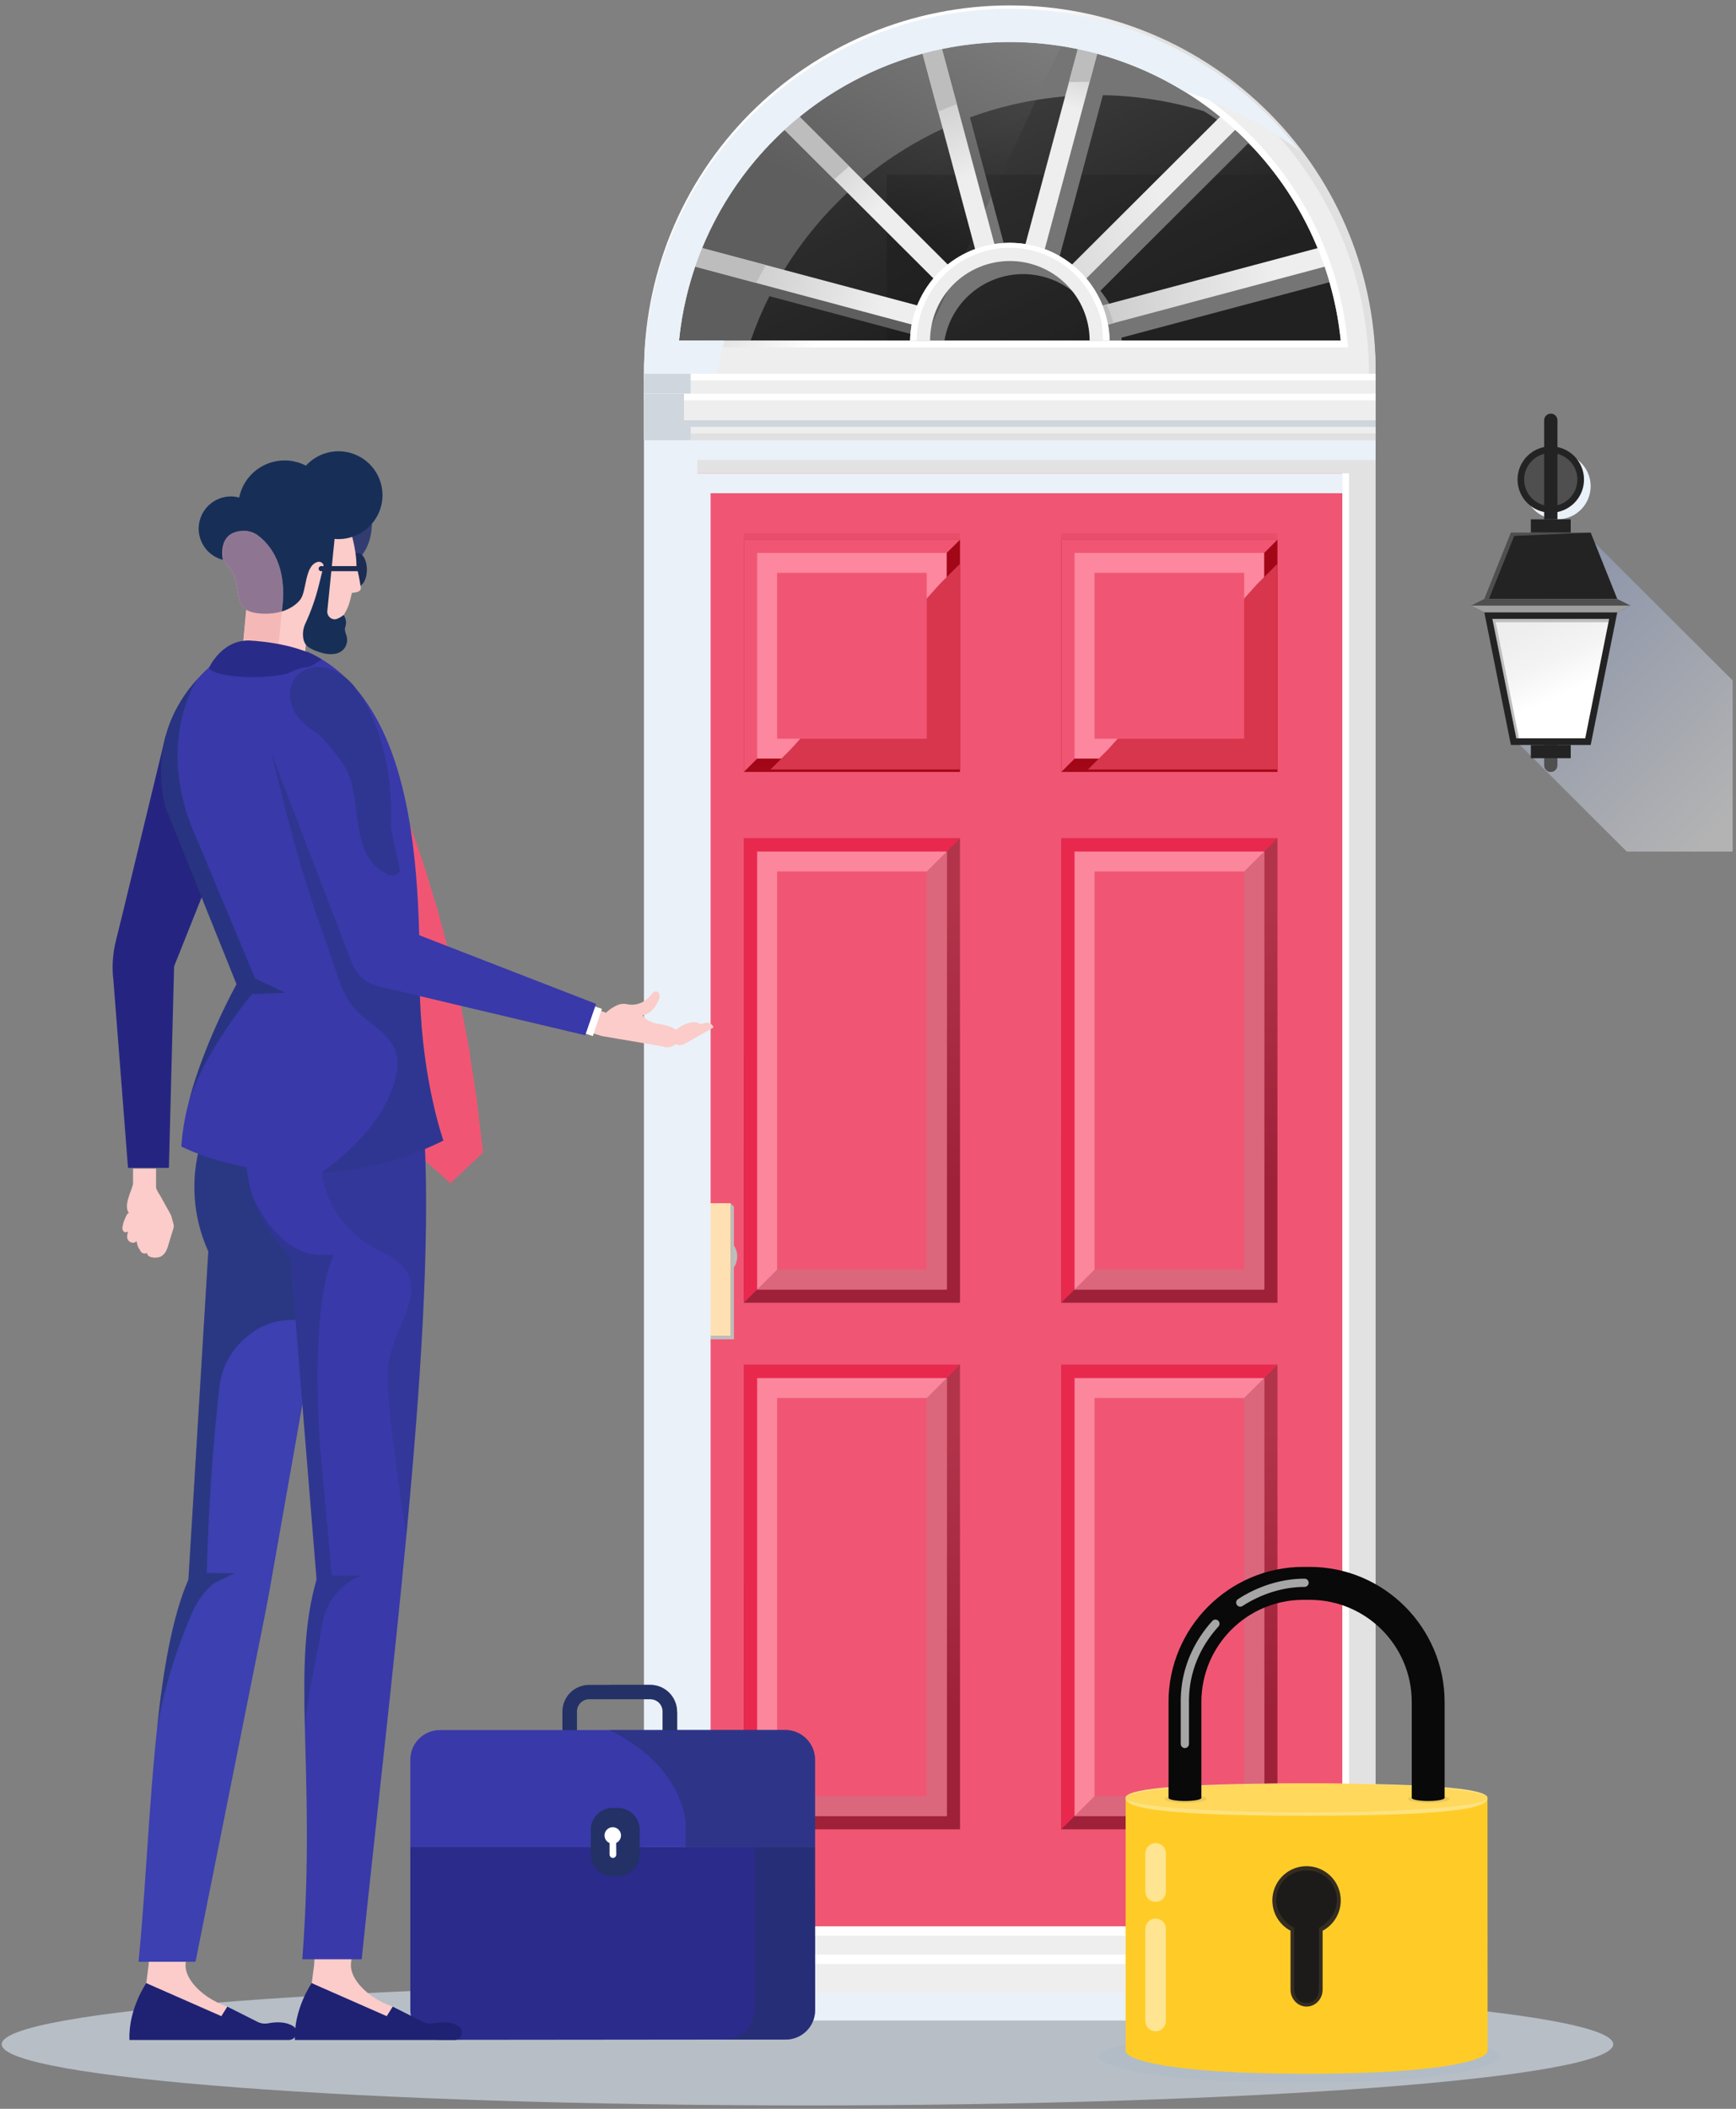<svg width="266" height="323" viewBox="0 0 266 323" fill="none" xmlns="http://www.w3.org/2000/svg">
<rect x="0" y="0" width="266" height="323" fill="#808080" stroke="none"/>
<g style="mix-blend-mode:multiply" opacity="0.6">
<path d="M123.723 322.48C191.911 322.48 247.189 318.287 247.189 313.115C247.189 307.943 191.911 303.75 123.723 303.75C55.535 303.75 0.258 307.943 0.258 313.115C0.258 318.287 55.535 322.48 123.723 322.48Z" fill="#DCE7F5"/>
</g>
<path d="M154.738 1.352C139.874 1.352 125.618 7.241 115.107 17.725C104.596 28.208 98.691 42.427 98.691 57.253V67.413H210.78V57.253C210.78 42.428 204.876 28.21 194.366 17.726C183.857 7.243 169.602 1.353 154.738 1.352Z" fill="#EEEEEE"/>
<path d="M104.041 52.17C105.308 39.638 111.197 28.022 120.564 19.574C129.931 11.127 142.109 6.449 154.738 6.449C167.366 6.449 179.545 11.127 188.912 19.574C198.279 28.022 204.167 39.638 205.434 52.17H104.041Z" fill="url(#paint0_linear_437_7049)"/>
<path d="M98.692 296.086H210.781L210.781 57.245H98.692L98.692 296.086Z" fill="#E2E2E2"/>
<path opacity="0.4" d="M135.887 26.762V52.17H205.445C204.518 42.949 201.069 34.16 195.473 26.762H135.887Z" fill="#212121"/>
<path d="M103.785 296.09H205.684L205.684 72.498H103.785L103.785 296.09Z" fill="#F05673"/>
<g style="mix-blend-mode:multiply">
<path d="M103.785 296.09H104.805L104.805 72.498H103.785L103.785 296.09Z" fill="#B71C1C"/>
</g>
<path d="M147.097 128.395H113.98V199.54H147.097V128.395Z" fill="#A91D37"/>
<path opacity="0.1" d="M147.097 128.395H113.98V199.54H147.097V128.395Z" fill="url(#paint1_linear_437_7049)"/>
<g style="mix-blend-mode:multiply">
<path d="M113.98 199.535L116.015 197.506L145.058 130.428L147.097 128.395H113.98V199.535Z" fill="#E8294D"/>
</g>
<path d="M145.059 130.43H116.016V197.508H145.059V130.43Z" fill="#FC879D"/>
<path opacity="0.1" d="M145.059 130.43H116.016V197.508H145.059V130.43Z" fill="#FF859C"/>
<g style="mix-blend-mode:multiply">
<path d="M116.016 197.508L119.074 194.457L142 133.476L145.059 130.43V197.508H116.016Z" fill="#DB677D"/>
</g>
<path d="M142 133.477H119.074V194.458H142V133.477Z" fill="#F05673"/>
<path d="M195.736 128.395H162.619V199.54H195.736V128.395Z" fill="#A91D37"/>
<path opacity="0.1" d="M195.736 128.395H162.619V199.54H195.736V128.395Z" fill="url(#paint2_linear_437_7049)"/>
<g style="mix-blend-mode:multiply">
<path d="M162.619 199.535L164.653 197.506L193.696 130.428L195.736 128.395H162.619V199.535Z" fill="#E8294D"/>
</g>
<path d="M193.697 130.43H164.654V197.508H193.697V130.43Z" fill="#FC879D"/>
<path opacity="0.1" d="M193.697 130.43H164.654V197.508H193.697V130.43Z" fill="#FF859C"/>
<g style="mix-blend-mode:multiply">
<path d="M164.654 197.508L167.713 194.457L190.639 133.476L193.697 130.43V197.508H164.654Z" fill="#DB677D"/>
</g>
<path d="M190.639 133.477H167.713V194.458H190.639V133.477Z" fill="#F05673"/>
<path d="M147.097 209.043H113.98V280.189H147.097V209.043Z" fill="#A91D37"/>
<path opacity="0.1" d="M147.097 209.043H113.98V280.189H147.097V209.043Z" fill="url(#paint3_linear_437_7049)"/>
<g style="mix-blend-mode:multiply">
<path d="M113.98 280.184L116.015 278.155L145.058 211.077L147.097 209.043H113.98V280.184Z" fill="#E8294D"/>
</g>
<path d="M145.059 211.078H116.016V278.156H145.059V211.078Z" fill="#FC879D"/>
<path opacity="0.1" d="M145.059 211.078H116.016V278.156H145.059V211.078Z" fill="#FF859C"/>
<g style="mix-blend-mode:multiply">
<path d="M116.016 278.156L119.074 275.105L142 214.124L145.059 211.078V278.156H116.016Z" fill="#DB677D"/>
</g>
<path d="M142 214.125H119.074V275.106H142V214.125Z" fill="#F05673"/>
<path d="M195.736 209.043H162.619V280.189H195.736V209.043Z" fill="#A91D37"/>
<path opacity="0.1" d="M195.736 209.043H162.619V280.189H195.736V209.043Z" fill="url(#paint4_linear_437_7049)"/>
<g style="mix-blend-mode:multiply">
<path d="M162.619 280.184L164.653 278.155L193.696 211.077L195.736 209.043H162.619V280.184Z" fill="#E8294D"/>
</g>
<path d="M193.697 211.078H164.654V278.156H193.697V211.078Z" fill="#FC879D"/>
<path opacity="0.1" d="M193.697 211.078H164.654V278.156H193.697V211.078Z" fill="#FF859C"/>
<g style="mix-blend-mode:multiply">
<path d="M164.654 278.156L167.713 275.105L190.639 214.124L193.697 211.078V278.156H164.654Z" fill="#DB677D"/>
</g>
<path d="M190.639 214.125H167.713V275.106H190.639V214.125Z" fill="#F05673"/>
<path d="M147.097 82.66H113.98V118.233H147.097V82.66Z" fill="#A20817"/>
<path opacity="0.1" d="M147.095 81.746H113.979V117.319H147.095V81.746Z" fill="#A20817"/>
<g style="mix-blend-mode:multiply">
<path d="M113.98 118.233L116.015 116.199L145.058 84.694L147.097 82.66H113.98V118.233Z" fill="#F05673"/>
</g>
<path d="M145.059 84.691H116.016V116.197H145.059V84.691Z" fill="#FC879E"/>
<path opacity="0.1" d="M145.059 84.691H116.016V116.197H145.059V84.691Z" fill="#FC879E"/>
<g style="mix-blend-mode:multiply">
<path d="M118.053 117.865L121.111 114.819L144.037 89.41L147.096 86.359V117.865H118.053Z" fill="#D8364D"/>
</g>
<path d="M142 87.742H119.074V113.151H142V87.742Z" fill="#F05673"/>
<path d="M195.738 82.66H162.621V118.233H195.738V82.66Z" fill="#A20817"/>
<path opacity="0.1" d="M195.736 81.746H162.619V117.319H195.736V81.746Z" fill="#A20817"/>
<g style="mix-blend-mode:multiply">
<path d="M162.621 118.233L164.655 116.199L193.698 84.694L195.738 82.66H162.621V118.233Z" fill="#F05673"/>
</g>
<path d="M193.699 84.691H164.656V116.197H193.699V84.691Z" fill="#FC879E"/>
<path opacity="0.1" d="M193.699 84.691H164.656V116.197H193.699V84.691Z" fill="#FC879E"/>
<g style="mix-blend-mode:multiply">
<path d="M166.693 117.865L169.752 114.819L192.678 89.41L195.736 86.359V117.865H166.693Z" fill="#D8364D"/>
</g>
<path d="M190.641 87.742H167.715V113.151H190.641V87.742Z" fill="#F05673"/>
<g style="mix-blend-mode:multiply">
<path d="M112.961 192.435C112.96 191.838 112.783 191.255 112.451 190.758V184.813L111.942 184.305L106.334 184.813L105.824 204.633L106.334 205.142H112.456V194.117C112.787 193.618 112.962 193.033 112.961 192.435V192.435Z" fill="#BDBDBD"/>
</g>
<path d="M111.941 184.293H105.828V204.622H111.941V184.293Z" fill="#9E9E9E"/>
<path d="M111.942 204.622H105.824L106.844 203.605L110.922 185.31L111.942 184.293V204.622Z" fill="#616161"/>
<path d="M110.922 203.603V185.309H106.844V203.603H110.922Z" fill="url(#paint5_linear_437_7049)"/>
<g style="mix-blend-mode:multiply">
<path d="M111.942 190.166C111.503 189.769 110.958 189.508 110.374 189.414C109.789 189.32 109.189 189.397 108.648 189.636C108.106 189.876 107.646 190.267 107.323 190.762C107 191.257 106.828 191.835 106.828 192.426C106.828 193.016 107 193.595 107.323 194.09C107.646 194.585 108.106 194.976 108.648 195.215C109.189 195.454 109.789 195.532 110.374 195.438C110.958 195.344 111.503 195.082 111.942 194.685V190.166Z" fill="#BDBDBD"/>
</g>
<path d="M108.883 194.457C110.572 194.457 111.942 193.091 111.942 191.406C111.942 189.721 110.572 188.355 108.883 188.355C107.194 188.355 105.824 189.721 105.824 191.406C105.824 193.091 107.194 194.457 108.883 194.457Z" fill="url(#paint6_radial_437_7049)"/>
<g style="mix-blend-mode:multiply">
<path d="M110.764 189.02C111.251 189.602 111.502 190.344 111.468 191.101C111.433 191.858 111.116 192.575 110.579 193.111C110.042 193.647 109.323 193.963 108.564 193.998C107.805 194.032 107.06 193.782 106.477 193.296C106.745 193.628 107.081 193.9 107.462 194.094C107.843 194.288 108.26 194.4 108.687 194.423C109.114 194.445 109.541 194.378 109.941 194.225C110.34 194.073 110.703 193.838 111.005 193.536C111.307 193.235 111.543 192.873 111.696 192.475C111.849 192.076 111.916 191.65 111.894 191.224C111.871 190.798 111.759 190.382 111.564 190.002C111.37 189.622 111.097 189.287 110.764 189.02V189.02Z" fill="#EEEEEE"/>
</g>
<path d="M109.393 197.508C109.393 197.374 109.339 197.244 109.243 197.149C109.148 197.054 109.018 197 108.883 197C108.748 197 108.618 197.054 108.522 197.149C108.427 197.244 108.373 197.374 108.373 197.508C108.372 197.583 108.389 197.657 108.422 197.724C108.455 197.791 108.504 197.849 108.564 197.893L108.373 200.046H109.393L109.202 197.893C109.262 197.849 109.31 197.791 109.343 197.724C109.376 197.657 109.393 197.583 109.393 197.508Z" fill="#212121"/>
<g style="mix-blend-mode:multiply">
<path d="M111.941 184.293H105.828V204.622H111.941V184.293Z" fill="#FFE0B2"/>
</g>
<path d="M205.684 296.09H206.703L206.703 72.498H205.684L205.684 296.09Z" fill="white"/>
<g style="mix-blend-mode:multiply">
<path d="M203.707 43.228C203.427 42.246 203.109 41.276 202.754 40.32L171.057 48.812C170.478 47.263 169.651 45.819 168.608 44.535L191.219 21.982C191.577 22.291 191.939 22.595 192.287 22.933C191.967 22.586 191.629 22.253 191.3 21.916C191.266 21.878 191.23 21.843 191.191 21.811C190.629 21.231 190.052 20.671 189.461 20.119C189.342 20.01 189.233 19.891 189.114 19.782C188.356 19.088 187.57 18.428 186.77 17.781H186.808C186.517 17.544 186.217 17.306 185.921 17.088L185.445 16.712C184.969 16.365 184.526 16.033 184.054 15.705L183.63 15.401C183.087 15.025 182.539 14.664 181.981 14.313L181.758 14.17C180.487 13.365 179.172 12.619 177.813 11.932L177.336 11.699C176.827 11.447 176.321 11.224 175.807 10.963L175.097 10.654C174.649 10.459 174.197 10.264 173.744 10.083L172.925 9.765C172.496 9.603 172.067 9.442 171.633 9.29C171.343 9.185 171.047 9.085 170.752 8.99C170.328 8.853 169.909 8.715 169.48 8.587C169.175 8.491 168.865 8.406 168.556 8.316C168.132 8.197 167.708 8.083 167.284 7.978L166.331 7.741C165.902 7.641 165.468 7.551 165.035 7.46C164.716 7.394 164.397 7.327 164.082 7.27C163.644 7.189 163.196 7.113 162.748 7.047C162.434 6.995 162.114 6.942 161.795 6.9C161.319 6.833 160.842 6.781 160.366 6.729C160.061 6.695 159.761 6.657 159.456 6.629C158.937 6.581 158.408 6.548 157.884 6.515C157.626 6.515 157.369 6.477 157.112 6.467C156.321 6.429 155.535 6.41 154.73 6.41C142.104 6.425 129.932 11.109 120.568 19.557C111.204 28.004 105.312 39.614 104.033 52.142H115.029C115.831 49.823 116.785 47.559 117.888 45.366L141.685 51.724C141.685 51.862 141.652 52.005 141.633 52.142H144.715C145.194 49.303 146.667 46.724 148.871 44.864C151.076 43.004 153.87 41.983 156.757 41.983C159.644 41.983 162.438 43.004 164.643 44.864C166.847 46.724 168.32 49.303 168.799 52.142H171.881C171.881 52.005 171.848 51.862 171.824 51.724L203.707 43.228ZM142.495 48.797L119.393 42.62C122.209 37.748 125.742 33.325 129.875 29.5L144.958 44.544C143.91 45.823 143.078 47.265 142.495 48.812V48.797ZM147.102 42.387L132.161 27.48C136.276 24.062 140.859 21.249 145.773 19.126L151.366 39.944C149.822 40.529 148.382 41.358 147.102 42.401V42.387ZM156.764 38.951C155.942 38.957 155.121 39.029 154.311 39.165L148.622 17.986C154.141 15.963 159.945 14.822 165.821 14.602L159.223 39.165C158.41 39.029 157.588 38.957 156.764 38.951ZM162.176 39.949L168.989 14.579C174.239 14.669 179.449 15.495 184.468 17.031C185.978 17.959 187.437 18.964 188.842 20.043L166.45 42.377C165.168 41.348 163.728 40.531 162.186 39.959L162.176 39.949Z" fill="#757575"/>
</g>
<path opacity="0.2" d="M154.738 6.438C142.112 6.453 129.94 11.137 120.576 19.584C111.211 28.031 105.32 39.642 104.041 52.17H141.655L162.618 7.027C160.01 6.627 157.376 6.43 154.738 6.438Z" fill="url(#paint7_linear_437_7049)"/>
<path d="M149.617 38.913C150.57 38.544 151.561 38.282 152.571 38.129L144.081 6.52C143.074 6.729 142.082 6.963 141.104 7.223L149.617 38.913Z" fill="url(#paint8_linear_437_7049)"/>
<path d="M106.562 37.719C106.18 38.669 105.828 39.62 105.504 40.57L140.655 49.964C140.813 48.958 141.076 47.97 141.441 47.018L106.562 37.719Z" fill="url(#paint9_linear_437_7049)"/>
<path d="M143.634 43.252C144.273 42.458 144.997 41.734 145.792 41.094L121.756 17.121C120.965 17.763 120.198 18.437 119.445 19.126L143.634 43.252Z" fill="url(#paint10_linear_437_7049)"/>
<path d="M168.393 7.223C167.412 6.963 166.421 6.729 165.42 6.52L156.926 38.129C157.936 38.281 158.927 38.544 159.88 38.913L168.393 7.223Z" fill="url(#paint11_linear_437_7049)"/>
<path d="M163.682 41.094C164.477 41.736 165.202 42.459 165.845 43.252L190.028 19.126C189.282 18.439 188.511 17.77 187.717 17.121L163.682 41.094Z" fill="url(#paint12_linear_437_7049)"/>
<path d="M168.031 47.03C168.4 47.98 168.664 48.968 168.817 49.976L203.973 40.582C203.644 39.631 203.292 38.652 202.91 37.73L168.031 47.03Z" fill="url(#paint13_linear_437_7049)"/>
<path d="M154.738 39.978C157.979 39.981 161.086 41.267 163.378 43.553C165.67 45.839 166.959 48.938 166.963 52.171H170.022C169.951 48.174 168.309 44.365 165.45 41.563C162.591 38.761 158.743 37.191 154.735 37.191C150.727 37.191 146.88 38.761 144.021 41.563C141.162 44.365 139.52 48.174 139.449 52.171H142.508C142.513 48.938 143.803 45.839 146.096 43.553C148.388 41.267 151.496 39.981 154.738 39.978Z" fill="#EEEEEE"/>
<g style="mix-blend-mode:multiply">
<path d="M169.556 46.629L168.031 47.038C168.4 47.988 168.664 48.976 168.817 49.984L170.59 49.508C170.344 48.516 169.997 47.551 169.556 46.629V46.629Z" fill="#BDBDBD"/>
</g>
<path d="M154.738 37.944C158.519 37.951 162.142 39.453 164.816 42.119C167.489 44.786 168.994 48.4 169.002 52.171H170.022C169.951 48.174 168.309 44.365 165.45 41.563C162.591 38.761 158.743 37.191 154.735 37.191C150.727 37.191 146.88 38.761 144.021 41.563C141.162 44.365 139.52 48.174 139.449 52.171H140.469C140.476 48.399 141.982 44.784 144.657 42.118C147.331 39.451 150.956 37.95 154.738 37.944Z" fill="white"/>
<g style="mix-blend-mode:multiply">
<path d="M146.592 15.962L144.058 6.52C143.051 6.729 142.058 6.963 141.08 7.223L143.734 17.107C144.677 16.703 145.625 16.313 146.592 15.962Z" fill="#BDBDBD"/>
</g>
<g style="mix-blend-mode:multiply">
<path d="M165.943 12.536C166.286 12.536 166.62 12.536 166.958 12.536L168.387 7.199C167.406 6.94 166.415 6.705 165.415 6.496L163.785 12.564C164.505 12.564 165.219 12.536 165.943 12.536Z" fill="#BDBDBD"/>
</g>
<g style="mix-blend-mode:multiply">
<path d="M130.113 25.456L121.756 17.121C120.965 17.763 120.198 18.437 119.445 19.126L127.821 27.48C128.569 26.786 129.331 26.121 130.113 25.456Z" fill="#BDBDBD"/>
</g>
<g style="mix-blend-mode:multiply">
<path d="M117.348 40.598L106.562 37.719C106.18 38.669 105.828 39.62 105.504 40.57L115.857 43.34C116.328 42.423 116.829 41.506 117.348 40.598Z" fill="#BDBDBD"/>
</g>
<path d="M206.446 52.069C205.159 39.282 199.156 27.427 189.602 18.806C180.047 10.184 167.621 5.41 154.737 5.41C141.852 5.41 129.427 10.184 119.872 18.806C110.317 27.427 104.314 39.282 103.028 52.069L102.928 53.205H206.57L206.446 52.069ZM104.043 52.169C105.31 39.637 111.198 28.02 120.565 19.573C129.932 11.125 142.111 6.448 154.739 6.448C167.368 6.448 179.546 11.125 188.913 19.573C198.28 28.02 204.168 39.637 205.436 52.169H104.043Z" fill="url(#paint14_linear_437_7049)"/>
<path d="M154.739 2.36C169.327 2.377 183.314 8.165 193.629 18.454C203.944 28.744 209.746 42.694 209.761 57.245H210.781C210.849 49.861 209.45 42.536 206.664 35.695C203.878 28.853 199.761 22.63 194.55 17.384C189.339 12.138 183.137 7.974 176.304 5.133C169.47 2.291 162.14 0.828 154.736 0.828C147.333 0.828 140.002 2.291 133.169 5.133C126.335 7.974 120.134 12.138 114.923 17.384C109.712 22.63 105.595 28.853 102.809 35.695C100.023 42.536 98.624 49.861 98.692 57.245H99.711C99.728 42.694 105.531 28.743 115.847 18.454C126.163 8.165 140.15 2.377 154.739 2.36V2.36Z" fill="url(#paint15_linear_437_7049)"/>
<g style="mix-blend-mode:multiply">
<path d="M210.78 70.465V67.414H98.691V296.09H103.789H106.843H108.882V75.545H205.687V72.499H106.843V70.465H210.78Z" fill="#EAF1F9"/>
</g>
<g style="mix-blend-mode:multiply">
<path d="M104.042 52.17C104.902 43.602 107.932 35.393 112.847 28.314C117.761 21.235 124.4 15.518 132.138 11.701C139.877 7.884 148.461 6.091 157.085 6.492C165.708 6.893 174.088 9.474 181.437 13.993C187.834 15.962 193.824 19.062 199.122 23.145C191.984 13.897 182.122 7.111 170.92 3.737C159.719 0.364 147.739 0.573 136.663 4.335C125.586 8.096 115.968 15.223 109.158 24.713C102.348 34.204 98.688 45.583 98.691 57.254V67.414H108.882C108.883 62.259 109.6 57.129 111.012 52.17H104.042Z" fill="#EAF1F9"/>
</g>
<path d="M210.78 57.25H98.691V67.414H210.78V57.25Z" fill="#EEEEEE"/>
<path d="M210.78 66.398H98.691V67.415H210.78V66.398Z" fill="#E0E0E0"/>
<path d="M210.78 57.25H98.691V58.267H210.78V57.25Z" fill="white"/>
<g style="mix-blend-mode:multiply">
<path d="M210.78 64.364H105.824V57.25H98.691V64.364V65.38V67.414H105.824V65.38H210.78V64.364Z" fill="#CFD6DD"/>
</g>
<path d="M210.78 60.301H98.691V64.368H210.78V60.301Z" fill="#EEEEEE"/>
<path d="M210.78 60.301H98.691V61.318H210.78V60.301Z" fill="white"/>
<g style="mix-blend-mode:multiply">
<path d="M104.804 60.301H98.691V64.368H104.804V60.301Z" fill="#CFD6DD"/>
</g>
<path style="mix-blend-mode:multiply" opacity="0.4" d="M231.398 92.698L232.132 113.345L249.26 130.429H265.482V104.217L243.314 82.106L232.227 82.102L231.398 92.698Z" fill="url(#paint16_linear_437_7049)"/>
<g style="mix-blend-mode:multiply">
<path d="M238.638 79.546C241.451 79.546 243.731 77.272 243.731 74.466C243.731 71.661 241.451 69.387 238.638 69.387C235.825 69.387 233.545 71.661 233.545 74.466C233.545 77.272 235.825 79.546 238.638 79.546Z" fill="#EAF1F9"/>
</g>
<path d="M237.618 78.531C240.431 78.531 242.711 76.256 242.711 73.451C242.711 70.645 240.431 68.371 237.618 68.371C234.806 68.371 232.525 70.645 232.525 73.451C232.525 76.256 234.806 78.531 237.618 78.531Z" fill="#232323"/>
<path d="M237.617 77.518C239.87 77.518 241.695 75.697 241.695 73.45C241.695 71.204 239.87 69.383 237.617 69.383C235.365 69.383 233.539 71.204 233.539 73.45C233.539 75.697 235.365 77.518 237.617 77.518Z" fill="#4F4F4F"/>
<path d="M236.604 64.303V79.552H238.638V64.303C238.62 64.046 238.505 63.805 238.317 63.629C238.128 63.453 237.879 63.355 237.621 63.355C237.362 63.355 237.114 63.453 236.925 63.629C236.736 63.805 236.621 64.046 236.604 64.303Z" fill="#232323"/>
<path d="M238.636 117.154V101.91H236.602V117.154C236.592 117.293 236.612 117.433 236.658 117.564C236.705 117.696 236.779 117.816 236.874 117.918C236.969 118.02 237.085 118.101 237.213 118.157C237.341 118.212 237.479 118.241 237.619 118.241C237.759 118.241 237.897 118.212 238.025 118.157C238.154 118.101 238.269 118.02 238.364 117.918C238.46 117.816 238.533 117.696 238.58 117.564C238.627 117.433 238.646 117.293 238.636 117.154Z" fill="#4F4F4F"/>
<path d="M240.677 79.547H234.564V81.581H240.677V79.547Z" fill="#232323"/>
<path d="M240.677 114.102H234.564V116.135H240.677V114.102Z" fill="#232323"/>
<path d="M247.808 91.742H227.432L231.505 81.578H243.735L247.808 91.742Z" fill="#232323"/>
<path opacity="0.2" d="M232.015 82.087L243.735 81.578H231.505L227.432 91.742H228.142L232.015 82.087Z" fill="white"/>
<path d="M231.924 113.592L228.051 94.285H247.189L243.316 113.592H231.924Z" fill="url(#paint17_linear_437_7049)"/>
<g style="mix-blend-mode:multiply">
<path d="M229.186 95.302H246.466L246.566 94.789H228.676L232.344 113.084H232.749L229.186 95.302Z" fill="#BDBDBD"/>
</g>
<path d="M227.432 93.777L231.505 114.101H243.735L247.808 93.777H227.432ZM242.897 113.089H232.344L228.675 94.794H246.565L242.897 113.089Z" fill="#232323"/>
<path d="M247.809 93.776H237.622H227.432L225.393 92.759L227.432 91.742H237.622H247.809L249.848 92.759L247.809 93.776Z" fill="#4F4F4F"/>
<g style="mix-blend-mode:multiply">
<path d="M247.809 93.779H227.432L225.393 92.762H249.848L247.809 93.779Z" fill="#9E9E9E"/>
</g>
<path d="M213.849 295.047H101.76V309.478H213.849V295.047Z" fill="#EEEEEE"/>
<path d="M213.849 295.047H101.76V296.491H213.849V295.047Z" fill="white"/>
<g style="mix-blend-mode:multiply">
<path d="M213.844 305.149H108.892V295.047H101.76V305.149V306.594V309.478H108.892V309.426H213.844V305.149Z" fill="#EAF1F9"/>
</g>
<path d="M213.849 299.375H101.76V305.149H213.849V299.375Z" fill="#EEEEEE"/>
<path d="M213.849 299.375H101.76V300.82H213.849V299.375Z" fill="white"/>
<path d="M31.896 281.117L28.427 300.819C28.313 302.8 30.128 304.706 31.762 305.822C32.713 306.456 33.739 306.97 34.816 307.352L36.007 310.204H32.772L22.41 303.746L22.772 300.952L23.887 282.932L31.896 281.117Z" fill="#FBCCC9"/>
<path d="M22.41 303.75C22.41 303.75 19.652 307.718 19.833 312.46H44.264C44.522 312.461 44.774 312.376 44.978 312.218C45.183 312.061 45.329 311.84 45.393 311.59C45.458 311.34 45.437 311.076 45.334 310.84C45.232 310.603 45.053 310.408 44.826 310.284C44.007 309.809 42.806 309.581 41.058 309.908C40.521 310.011 39.965 309.934 39.476 309.69L34.831 307.352L33.916 308.811L22.41 303.75Z" fill="#1F2272"/>
<path d="M52.269 181.48L49.372 197.889L48.5 202.821L41.325 243.459C41.061 244.929 40.783 246.396 40.491 247.86L29.957 300.482H21.225C22.335 289.325 22.821 276.248 24.083 264.586C25.036 255.662 26.427 247.598 28.881 241.939L31.93 191.678C29.395 186.097 29.105 179.76 31.12 173.972C32.107 170.948 33.602 168.114 35.541 165.59L50.734 169.867L52.269 181.48Z" fill="#3D40B0"/>
<g style="mix-blend-mode:multiply" opacity="0.5">
<path d="M49.372 197.889L48.5 202.822C45.961 201.966 40.978 201.196 36.623 205.887C34.949 207.689 33.899 209.979 33.626 212.42C32.564 221.763 31.94 231.233 31.683 240.932L36.008 240.975L33.264 242.248C31.864 242.904 30.248 245.209 29.624 246.62C27.081 252.374 25.215 258.404 24.064 264.587C25.017 255.663 26.409 247.599 28.862 241.939L31.911 191.678C29.377 186.098 29.087 179.76 31.101 173.973L38.276 175.503L40.539 181.956L46.733 191.061L46.233 196.715L49.372 197.889Z" fill="#182F57"/>
</g>
<path d="M52.902 104.875C52.902 104.875 53.055 105.113 53.336 105.597C53.617 106.082 54.013 106.776 54.513 107.669C55.013 108.562 55.585 109.665 56.209 110.943C56.833 112.221 57.529 113.666 58.272 115.253C58.639 116.051 58.991 116.893 59.372 117.757C59.753 118.622 60.144 119.52 60.511 120.457L61.669 123.308C62.035 124.296 62.412 125.308 62.798 126.335C63.589 128.387 64.27 130.55 65.013 132.74C65.399 133.833 65.704 134.955 66.052 136.067L67.067 139.44C67.676 141.707 68.286 143.983 68.868 146.226L70.392 152.879C70.811 155.05 71.221 157.156 71.602 159.142C71.812 160.135 71.955 161.114 72.079 162.055C72.203 162.996 72.369 163.913 72.507 164.787C72.769 166.541 73.055 168.147 73.198 169.582C73.341 171.017 73.517 172.267 73.641 173.293L74.022 176.534L69.015 181.238L64.251 177C64.251 177 64.251 175.864 64.222 173.882C64.222 172.889 64.198 171.687 64.189 170.304C64.179 168.921 64.094 167.363 64.022 165.661C63.984 164.811 63.946 163.922 63.903 163.005C63.86 162.088 63.827 161.138 63.732 160.154C63.57 158.206 63.398 156.153 63.227 154.024C62.974 151.905 62.717 149.714 62.455 147.485C62.193 145.257 61.778 143.014 61.435 140.757C61.232 139.635 61.024 138.515 60.811 137.397C60.597 136.28 60.42 135.159 60.163 134.071C59.687 131.875 59.244 129.699 58.691 127.632C58.429 126.591 58.172 125.565 57.919 124.567C57.667 123.569 57.367 122.6 57.1 121.654C56.833 120.708 56.561 119.791 56.285 118.907C56.009 118.024 55.747 117.168 55.48 116.351C54.922 114.73 54.432 113.234 53.931 111.932C53.431 110.63 52.979 109.499 52.626 108.567C52.273 107.636 51.935 106.918 51.716 106.448C51.497 105.977 51.373 105.707 51.373 105.707L52.902 104.875Z" fill="#F05673"/>
<path d="M103.761 262.157V267.517H101.526V262.166C101.53 261.916 101.483 261.667 101.389 261.435C101.295 261.202 101.154 260.991 100.977 260.814C100.799 260.637 100.587 260.497 100.354 260.403C100.121 260.308 99.872 260.262 99.621 260.266H90.283C89.784 260.269 89.307 260.467 88.953 260.817C88.778 260.991 88.64 261.197 88.546 261.425C88.452 261.653 88.404 261.897 88.406 262.143V267.517H86.176V262.162C86.175 261.623 86.281 261.09 86.488 260.593C86.694 260.096 86.997 259.644 87.379 259.264C87.761 258.884 88.215 258.583 88.714 258.378C89.213 258.173 89.748 258.068 90.287 258.07H99.625C100.715 258.074 101.76 258.508 102.53 259.277C103.301 260.047 103.734 261.089 103.737 262.176L103.761 262.157Z" fill="#233166"/>
<path d="M124.899 307.907C124.894 309.101 124.414 310.245 123.565 311.087C122.715 311.929 121.566 312.4 120.368 312.397H110.84L67.394 312.44C66.192 312.427 65.044 311.941 64.197 311.089C63.351 310.237 62.876 309.087 62.873 307.888V282.902H124.885L124.899 307.907Z" fill="#2A2B8B"/>
<path d="M124.886 282.912H62.869V269.488C62.878 268.291 63.361 267.147 64.212 266.305C65.064 265.463 66.215 264.991 67.414 264.992H86.205H103.766H120.379C121.58 265.005 122.728 265.49 123.572 266.343C124.416 267.195 124.888 268.346 124.886 269.545V282.912Z" fill="#3939AA"/>
<g style="mix-blend-mode:multiply">
<path d="M98.02 284.031C98.02 284.922 97.665 285.777 97.034 286.407C96.402 287.037 95.545 287.391 94.652 287.391C93.759 287.391 92.902 287.037 92.27 286.407C91.638 285.777 91.284 284.922 91.284 284.031V280.396C91.267 279.945 91.341 279.494 91.502 279.072C91.664 278.65 91.909 278.265 92.224 277.939C92.538 277.614 92.915 277.355 93.331 277.178C93.748 277.001 94.197 276.91 94.65 276.91C95.103 276.91 95.551 277.001 95.968 277.178C96.385 277.355 96.761 277.614 97.076 277.939C97.39 278.265 97.635 278.65 97.797 279.072C97.958 279.494 98.033 279.945 98.016 280.396L98.02 284.031Z" fill="#233166"/>
</g>
<path d="M97.257 284.028C97.257 284.919 96.902 285.774 96.27 286.404C95.638 287.034 94.782 287.388 93.888 287.388C92.995 287.388 92.138 287.034 91.507 286.404C90.875 285.774 90.52 284.919 90.52 284.028V280.388C90.503 279.937 90.577 279.486 90.739 279.064C90.9 278.642 91.145 278.257 91.46 277.931C91.774 277.606 92.151 277.347 92.568 277.17C92.985 276.993 93.433 276.902 93.886 276.902C94.339 276.902 94.787 276.993 95.204 277.17C95.621 277.347 95.998 277.606 96.312 277.931C96.626 278.257 96.871 278.642 97.033 279.064C97.195 279.486 97.269 279.937 97.252 280.388L97.257 284.028Z" fill="#233166"/>
<path d="M95.152 281.107C95.156 281.356 95.087 281.601 94.952 281.811C94.816 282.021 94.622 282.186 94.392 282.285C94.163 282.385 93.909 282.414 93.663 282.369C93.417 282.325 93.19 282.208 93.01 282.034C92.831 281.861 92.707 281.638 92.655 281.394C92.603 281.15 92.624 280.896 92.717 280.664C92.809 280.432 92.969 280.233 93.175 280.092C93.381 279.951 93.625 279.874 93.875 279.871C94.04 279.869 94.204 279.899 94.358 279.959C94.511 280.02 94.651 280.11 94.77 280.225C94.888 280.34 94.983 280.477 95.049 280.628C95.114 280.779 95.149 280.942 95.152 281.107V281.107Z" fill="white"/>
<path d="M94.409 281.895H93.398V284.052C93.398 284.12 93.411 284.187 93.436 284.25C93.462 284.313 93.5 284.37 93.547 284.418C93.595 284.466 93.652 284.504 93.715 284.53C93.778 284.556 93.845 284.57 93.913 284.57V284.57C94.051 284.569 94.182 284.515 94.28 284.418C94.376 284.32 94.431 284.189 94.432 284.052L94.409 281.895Z" fill="white"/>
<path d="M56.865 78.59C56.865 78.59 57.876 83.774 53.978 86.421L51.853 80.847L56.865 78.59Z" fill="#323C71"/>
<path d="M54.847 89.794C55.605 89.794 56.219 88.658 56.219 87.256C56.219 85.855 55.605 84.719 54.847 84.719C54.089 84.719 53.475 85.855 53.475 87.256C53.475 88.658 54.089 89.794 54.847 89.794Z" fill="#1C2C53"/>
<path d="M55.852 280.188L53.77 300.82C53.655 302.802 55.471 304.707 57.105 305.824C58.055 306.459 59.081 306.973 60.159 307.354L61.35 310.205H58.143L47.772 303.728L48.134 300.934L49.025 283.485L55.852 280.188Z" fill="#FBCCC9"/>
<path d="M47.752 303.75C47.752 303.75 44.993 307.718 45.175 312.46H69.606C69.864 312.461 70.116 312.376 70.32 312.218C70.525 312.061 70.671 311.84 70.735 311.59C70.8 311.34 70.779 311.076 70.676 310.84C70.573 310.603 70.395 310.408 70.168 310.284C69.348 309.809 68.148 309.581 66.399 309.908C65.862 310.011 65.306 309.935 64.818 309.69L60.172 307.352L59.258 308.811L47.752 303.75Z" fill="#1F2272"/>
<path d="M62.278 235.063C60.291 256.066 57.652 278.572 55.417 300.098H46.322C47.451 285.258 46.932 273.919 46.713 264.53C46.508 255.715 46.57 248.611 48.509 241.934L46.842 221.42L45.779 208.286L44.517 192.738V192.595C43.105 191.196 41.871 189.629 40.843 187.929C39.983 186.496 39.288 184.97 38.771 183.381C37.463 179.373 37.311 175.079 38.333 170.988H64.846C64.922 172.005 64.987 173.046 65.041 174.11C65.88 190.348 64.479 211.788 62.278 235.063Z" fill="#3939AA"/>
<g style="mix-blend-mode:screen" opacity="0.2">
<path d="M62.278 235.06C61.325 229.206 59.133 214.798 59.419 209.647C59.781 203.113 67.785 196.223 58.69 191.865C49.595 187.508 49.348 179.51 49.348 179.51L65.032 174.098C65.88 190.344 64.479 211.785 62.278 235.06Z" fill="#182F57"/>
</g>
<path d="M40.235 107.535L33.369 131.266L31.63 135.605L27.343 146.344L26.771 147.77L26.675 148.059L25.88 178.885H19.615L17.38 150.184C17.14 148.204 17.254 146.197 17.719 144.258L19.076 138.741L25.356 112.8L28.691 108.794L40.235 107.535Z" fill="#252581"/>
<path d="M92.255 158.698L101.498 160.266C102.555 160.741 103.594 159.909 103.594 159.909C104.204 160.385 105.123 159.748 105.123 159.748L106.309 159.078L109.335 157.367C108.83 156.122 107.377 156.892 107.377 156.892C105.852 155.846 103.565 157.742 103.565 157.742C103.565 157.742 102.803 157.082 100.893 156.821C100.592 156.784 100.296 156.714 100.011 156.612C99.782 156.54 99.561 156.443 99.354 156.322C98.984 156.136 98.675 155.849 98.463 155.495C100.307 155.257 101.04 152.843 101.04 152.843C101.061 152.705 101.069 152.565 101.064 152.425C101.058 152.305 101.015 152.189 100.941 152.094C100.867 151.999 100.765 151.929 100.65 151.893C100.535 151.858 100.411 151.859 100.297 151.896C100.183 151.934 100.083 152.005 100.011 152.102C98.52 154.098 96.771 153.965 96.071 153.808C95.581 153.699 95.069 153.747 94.608 153.946V153.946C93.96 154.233 93.365 154.628 92.85 155.115L87.3 153.071L85.938 156.745L92.255 158.698Z" fill="#FBCCC9"/>
<path d="M55.247 89.797C55.101 88.768 54.893 87.749 54.623 86.746C54.623 84.845 54.189 82.607 53.117 79.3C52.608 78.846 52.067 78.43 51.497 78.055L47.781 79.518L42.955 81.419L39.887 86.646L39.706 86.955L38.052 89.849L37.057 100.636L46.585 101.586L46.885 98.611C47 98.569 47.114 98.521 47.233 98.488L50.902 97.495C51.244 97.499 51.577 97.381 51.839 97.161C52.102 96.941 52.276 96.635 52.331 96.297L52.679 94.192C53.322 93.085 53.508 92.657 53.917 90.818C54.565 90.747 55.509 90.652 55.247 89.797Z" fill="#FBCCC9"/>
<path d="M51.268 82.549L50.158 93.525C50.132 93.707 50.149 93.892 50.207 94.066C50.264 94.24 50.362 94.398 50.492 94.528C50.621 94.655 50.779 94.75 50.952 94.804C51.125 94.859 51.309 94.872 51.488 94.842C51.911 94.705 52.303 94.486 52.641 94.195V94.195C52.84 94.466 52.967 94.782 53.009 95.115C53.051 95.447 53.008 95.785 52.883 96.096C52.703 96.686 53.184 97.299 53.188 97.921C53.201 98.221 53.152 98.519 53.044 98.799C52.935 99.079 52.771 99.333 52.559 99.546C51.65 100.411 50.177 100.278 49.086 99.931C48.453 99.756 47.848 99.49 47.29 99.142C47.122 99.029 46.975 98.888 46.857 98.724C46.835 98.7 46.818 98.673 46.804 98.643C46.684 98.467 46.592 98.273 46.533 98.068C46.315 97.191 46.415 96.266 46.814 95.455C47.664 93.611 48.34 91.693 48.834 89.724L49.591 86.664C49.569 86.498 49.49 86.345 49.367 86.231C49.277 86.153 49.168 86.097 49.052 86.068C48.935 86.039 48.813 86.038 48.696 86.065C46.638 86.588 47.028 90.518 46.009 91.843C45.825 92.084 45.614 92.303 45.38 92.494C44.738 93.03 43.989 93.423 43.183 93.649C42.77 93.779 42.346 93.873 41.916 93.929C40.978 94.056 40.025 94.042 39.091 93.887C38.633 93.815 38.19 93.668 37.781 93.45C36.175 92.528 36.637 90.546 35.904 88.374C35.651 87.605 34.908 86.711 34.165 85.756C32.958 85.448 31.912 84.698 31.235 83.654C30.558 82.611 30.301 81.351 30.515 80.127C30.728 78.903 31.397 77.804 32.387 77.049C33.377 76.295 34.616 75.941 35.856 76.058C36.123 76.088 36.388 76.139 36.647 76.21C36.993 74.484 37.972 72.949 39.392 71.904C40.812 70.859 42.572 70.38 44.327 70.559C45.218 70.65 46.083 70.909 46.876 71.325C47.569 70.563 48.428 69.971 49.386 69.593C50.345 69.214 51.378 69.06 52.405 69.143C53.433 69.225 54.428 69.541 55.314 70.067C56.2 70.593 56.953 71.314 57.515 72.176C58.078 73.037 58.435 74.016 58.559 75.037C58.683 76.058 58.57 77.093 58.23 78.064C57.89 79.034 57.331 79.914 56.597 80.636C55.862 81.357 54.972 81.901 53.994 82.225C53.118 82.521 52.19 82.631 51.268 82.549Z" fill="#172F57"/>
<g style="mix-blend-mode:multiply">
<path d="M43.192 93.597L42.582 99.656L37.208 99.119L37.78 93.45C36.174 92.528 36.636 90.546 35.903 88.375C35.65 87.605 34.907 86.712 34.164 85.756C34.164 85.756 33.154 81.337 37.399 81.309C38.17 81.306 38.921 81.555 39.538 82.017C40.274 82.572 40.917 83.241 41.443 83.998C42.754 85.847 43.849 88.878 43.192 93.597Z" fill="#F4B9B6"/>
</g>
<g style="mix-blend-mode:multiply" opacity="0.5">
<path d="M41.469 83.99C40.943 83.233 40.3 82.565 39.563 82.009C38.946 81.547 38.195 81.299 37.424 81.301C33.179 81.329 34.189 85.749 34.189 85.749C34.932 86.699 35.675 87.597 35.928 88.367C36.662 90.538 36.2 92.52 37.805 93.442C38.214 93.66 38.657 93.808 39.115 93.879C40.05 94.034 41.002 94.049 41.941 93.922C42.37 93.865 42.794 93.771 43.208 93.641V93.589C43.851 88.88 42.755 85.848 41.469 83.99Z" fill="#273370"/>
</g>
<path d="M67.939 174.692C62.149 177.57 55.821 179.215 49.358 179.52C47.962 179.587 46.59 179.587 45.242 179.52H43.427C42.66 179.463 41.917 179.392 41.192 179.306L40.163 179.173L39.158 179.021C32.074 177.876 27.781 175.605 27.781 175.605C27.943 173.305 28.325 171.027 28.92 168.8C31.259 159.709 36.261 150.743 36.261 150.743L25.304 123.5C23.236 114.295 26.733 107.885 30.235 104.017C31.81 102.248 33.652 100.734 35.694 99.531L47.176 99.854C48.954 100.671 50.608 101.733 52.088 103.01C53.806 104.504 55.303 106.233 56.533 108.146V108.146C62.446 117.175 63.908 130.761 64.228 143.073C64.228 143.947 64.266 144.822 64.28 145.687C64.299 147.15 64.309 148.585 64.309 149.992C64.309 150.833 64.309 151.66 64.342 152.468C64.714 165.692 67.939 174.692 67.939 174.692Z" fill="#3939AA"/>
<path d="M32.049 102.24C32.049 102.24 33.916 98.102 38.066 98.102C38.066 98.102 45.117 98.311 49.267 101C44.417 104.873 32.301 103.942 32.049 102.24Z" fill="#292B88"/>
<g style="mix-blend-mode:multiply" opacity="0.5">
<path d="M43.688 152.044L38.595 152.286C38.595 152.286 31.449 160.84 28.89 168.818C31.23 159.728 36.232 150.761 36.232 150.761L25.274 123.518C23.207 114.314 26.704 107.903 30.205 104.035C28.924 106.155 24.093 115.601 30.334 128.897L39.086 149.863L43.688 152.044Z" fill="#182F57"/>
</g>
<g style="mix-blend-mode:multiply" opacity="0.3">
<path d="M64.337 152.52C64.713 165.716 67.939 174.716 67.939 174.716C62.148 177.594 55.821 179.238 49.358 179.544C54.432 175.875 59.801 170.334 60.792 164.138C61.474 159.894 58.615 158.113 55.709 155.789C52.374 153.104 51.869 149.54 50.397 145.534C45.247 131.459 43.779 123.761 40.949 112.922L64.294 145.739L68.444 151.579L68.949 153.612L64.337 152.52Z" fill="#182F57"/>
</g>
<g style="mix-blend-mode:multiply" opacity="0.3">
<path d="M55.451 241.293C53.827 241.915 52.401 242.963 51.325 244.327C50.248 245.69 49.56 247.318 49.334 249.038C48.571 253.947 47.28 258.352 46.713 264.529C46.508 255.715 46.57 248.611 48.509 241.934L46.842 221.42L45.779 208.286L44.507 192.605C43.096 191.205 41.862 189.638 40.834 187.938C39.974 186.505 39.278 184.98 38.762 183.391C39.533 185.073 42.964 191.863 48.767 192.205H51.211C51.211 192.205 47.538 197.466 49.029 221.472L50.849 241.302L55.451 241.293Z" fill="#182F57"/>
</g>
<path d="M55.571 86.707H49.172C49.076 86.718 48.986 86.764 48.921 86.836C48.856 86.908 48.82 87.002 48.82 87.099C48.82 87.196 48.856 87.29 48.921 87.362C48.986 87.435 49.076 87.481 49.172 87.491H55.571V86.707Z" fill="#1C2C53"/>
<g style="mix-blend-mode:multiply" opacity="0.5">
<path d="M124.899 307.91C124.894 309.104 124.414 310.247 123.565 311.089C122.715 311.931 121.566 312.403 120.368 312.4H110.84C115.637 312.02 115.637 307.872 115.637 307.872V282.914H105.051V279.004C104.494 275.202 102.097 269.333 93.369 264.971H101.526V262.163C101.529 261.912 101.483 261.663 101.388 261.431C101.294 261.199 101.154 260.988 100.976 260.81C100.798 260.633 100.587 260.493 100.354 260.399C100.121 260.305 99.871 260.258 99.62 260.262H93.369V258.043H99.648C100.739 258.047 101.783 258.481 102.553 259.25C103.324 260.019 103.758 261.061 103.76 262.149V264.952H120.373C121.574 264.965 122.722 265.45 123.566 266.303C124.41 267.155 124.883 268.306 124.88 269.505V282.919L124.899 307.91Z" fill="#233166"/>
</g>
<path d="M90.09 153.817L88.713 157.992L90.844 158.692L92.222 154.516L90.09 153.817Z" fill="white"/>
<path d="M91.336 153.761L89.669 158.569L68.625 153.589L64.037 152.497L57.967 151.071C57.06 150.856 56.22 150.423 55.519 149.811C54.818 149.198 54.278 148.423 53.946 147.555L40.649 112.923C40.263 111.945 40.076 110.901 40.1 109.85C40.123 108.8 40.356 107.765 40.785 106.805C41.214 105.845 41.83 104.981 42.598 104.261C43.365 103.542 44.269 102.983 45.256 102.616C45.696 102.452 46.148 102.327 46.609 102.24C48.247 101.944 49.937 102.169 51.44 102.883C52.943 103.596 54.183 104.763 54.985 106.218L54.956 106.108C55.431 106.768 55.853 107.464 56.219 108.19V108.19C57.82 111.24 60.316 117.594 59.873 126.903L61.302 133.418L61.522 134.42L63.399 142.912L63.904 143.116L91.336 153.761Z" fill="#3939AA"/>
<g style="mix-blend-mode:screen" opacity="0.3">
<path d="M61.298 133.403C60.912 134.03 60.216 134.353 59.273 133.878C53.17 130.951 55.785 121.922 52.708 117.246C51.573 115.49 50.238 113.872 48.73 112.423C46.524 111.04 44.413 109.144 44.442 106.441C44.442 103.589 46.467 102.221 48.81 102.121C50.097 102.246 51.333 102.681 52.412 103.39C53.491 104.099 54.381 105.06 55.004 106.189L54.975 106.079C55.45 106.739 55.872 107.435 56.238 108.161V108.161C57.839 111.212 60.335 117.565 59.892 126.874L61.298 133.403Z" fill="#182F57"/>
</g>
<path d="M26.59 187.487L26.29 186.399C26.25 186.25 26.195 186.107 26.123 185.971L24.694 183.391C24.474 182.954 23.955 182.331 23.912 181.851V181.376V179H20.387V181.376C20.091 182.588 18.862 184.702 19.787 185.848C19.515 185.51 18.953 187.154 18.934 187.211C18.858 187.487 18.8 187.748 18.767 187.924C18.721 188.13 18.759 188.345 18.872 188.523C18.9 188.577 18.941 188.624 18.991 188.66C19.04 188.696 19.097 188.721 19.158 188.732C19.325 188.754 19.495 188.713 19.634 188.618C19.491 189.093 19.358 189.644 19.686 190.015C19.799 190.152 19.949 190.254 20.118 190.307C20.287 190.36 20.468 190.363 20.639 190.314L20.706 190.276C20.74 190.249 20.772 190.219 20.801 190.186L20.901 190.091L21.12 190.894C21.138 190.947 21.16 190.998 21.187 191.046L21.559 191.669C21.608 191.749 21.673 191.819 21.75 191.874C21.827 191.929 21.914 191.967 22.007 191.987H22.049C22.197 192.014 22.348 191.994 22.483 191.93L22.535 192.03L22.612 192.182C22.878 192.714 24.041 192.695 24.47 192.529C25.246 192.234 25.556 191.512 25.775 190.756C25.861 190.481 25.942 190.21 26.023 189.939C26.19 189.392 26.356 188.846 26.528 188.3C26.63 188.041 26.651 187.758 26.59 187.487V187.487Z" fill="#FBCCC9"/>
<path opacity="0.2" d="M199.168 311.305C175.206 311.305 168.334 313.706 168.334 315.01C168.334 316.314 175.206 319 199.168 319C223.041 319 230 316.314 230 315.01C230 313.706 223.041 311.305 199.168 311.305Z" fill="#A0B5CD"/>
<path d="M227.924 275.383H172.477V314.151C172.477 315.377 178.655 317.634 200.206 317.634C221.675 317.634 227.936 315.377 227.936 314.151L227.924 275.383Z" fill="#FFCC27"/>
<path d="M227.924 275.383C227.924 274.157 221.578 273.164 200.195 273.164C178.559 273.164 172.465 274.157 172.465 275.383C172.465 276.61 175.424 278.108 200.195 278.108C225.217 278.108 227.924 276.609 227.924 275.383Z" fill="#FDE27F"/>
<path d="M200.198 277.603C215.51 277.603 227.923 276.609 227.923 275.383C227.923 274.158 215.51 273.164 200.198 273.164C184.886 273.164 172.473 274.158 172.473 275.383C172.473 276.609 184.886 277.603 200.198 277.603Z" fill="#FFD85C"/>
<g opacity="0.3">
<path opacity="0.3" d="M222.109 275.542C222.109 275.875 220.679 276.146 218.914 276.146C217.149 276.146 215.719 275.875 215.719 275.542C215.719 275.208 217.15 274.938 218.914 274.938C220.678 274.938 222.109 275.21 222.109 275.542Z" fill="#222222"/>
</g>
<g opacity="0.3">
<path opacity="0.3" d="M184.867 275.542C184.867 275.875 183.437 276.146 181.672 276.146C179.907 276.146 178.477 275.875 178.477 275.542C178.477 275.208 179.908 274.938 181.672 274.938C183.436 274.938 184.867 275.21 184.867 275.542Z" fill="#222222"/>
</g>
<path d="M219.716 252.649C217.608 247.693 213.669 243.746 208.723 241.634C206.186 240.552 203.457 239.996 200.7 240H199.695C196.938 239.996 194.208 240.552 191.671 241.634C186.726 243.747 182.787 247.694 180.68 252.65C179.6 255.192 179.045 257.926 179.049 260.689V275.384C179.049 275.646 180.176 275.858 181.566 275.858C182.957 275.858 184.084 275.644 184.084 275.384V260.688C184.084 252.063 191.087 245.045 199.695 245.045H200.7C209.312 245.045 216.316 252.063 216.316 260.688V275.383C216.316 275.645 217.443 275.857 218.834 275.857C220.225 275.857 221.351 275.643 221.351 275.383V260.688C221.354 257.925 220.797 255.19 219.716 252.649V252.649Z" fill="#090909"/>
<g opacity="0.8">
<path opacity="0.8" d="M181.55 267.748C181.383 267.748 181.223 267.681 181.105 267.563C180.986 267.444 180.92 267.283 180.92 267.116V260.211C180.961 257.965 181.429 255.748 182.299 253.678C183.138 251.691 184.311 249.862 185.766 248.272C185.879 248.148 186.037 248.075 186.204 248.067C186.371 248.059 186.535 248.119 186.658 248.232C186.782 248.345 186.856 248.503 186.863 248.671C186.871 248.838 186.812 249.002 186.699 249.126C183.82 252.291 182.258 256.133 182.181 260.235V267.123C182.179 267.289 182.112 267.448 181.994 267.565C181.876 267.682 181.716 267.748 181.55 267.748Z" fill="white"/>
</g>
<g opacity="0.8">
<path opacity="0.8" d="M190.042 246.092C189.906 246.092 189.773 246.049 189.664 245.967C189.555 245.886 189.475 245.771 189.436 245.64C189.397 245.51 189.402 245.37 189.449 245.242C189.497 245.114 189.584 245.005 189.699 244.931C192.802 242.914 196.418 241.801 199.87 241.801C199.954 241.798 200.039 241.812 200.118 241.842C200.198 241.872 200.27 241.918 200.331 241.977C200.392 242.036 200.441 242.107 200.474 242.185C200.507 242.263 200.524 242.347 200.524 242.432C200.524 242.517 200.507 242.602 200.474 242.68C200.441 242.758 200.392 242.829 200.331 242.888C200.27 242.947 200.198 242.992 200.118 243.023C200.039 243.053 199.954 243.067 199.87 243.064C196.652 243.064 193.286 244.107 190.384 245.988C190.283 246.056 190.164 246.092 190.042 246.092V246.092Z" fill="white"/>
</g>
<path d="M205.438 291.086C205.437 290.157 205.191 289.244 204.724 288.441C204.256 287.638 203.584 286.974 202.777 286.516C201.969 286.059 201.055 285.824 200.127 285.836C199.2 285.849 198.292 286.108 197.497 286.587C196.702 287.066 196.048 287.748 195.602 288.563C195.156 289.378 194.934 290.298 194.959 291.227C194.984 292.156 195.254 293.062 195.742 293.853C196.231 294.643 196.92 295.289 197.739 295.725V304.754C197.739 306.176 198.846 307.343 200.2 307.343C201.554 307.343 202.661 306.177 202.661 304.754V295.725C203.5 295.277 204.202 294.609 204.691 293.792C205.18 292.974 205.438 292.039 205.438 291.086Z" fill="#352D20"/>
<path d="M204.843 291.064C204.843 288.459 202.798 286.473 200.199 286.473C197.599 286.473 195.555 288.459 195.555 291.064C195.555 292.866 196.82 294.5 198.307 295.293V304.602C198.307 305.881 198.984 306.801 200.2 306.801C201.415 306.801 202.092 305.881 202.092 304.602V295.293C203.576 294.5 204.843 292.869 204.843 291.064Z" fill="#1C1B1A"/>
<g opacity="0.7">
<path opacity="0.7" d="M177.071 311.129C176.864 311.129 176.659 311.088 176.468 311.009C176.277 310.929 176.103 310.813 175.957 310.666C175.811 310.52 175.695 310.346 175.616 310.154C175.537 309.963 175.496 309.757 175.496 309.55V295.408C175.506 294.996 175.677 294.604 175.971 294.316C176.265 294.028 176.66 293.867 177.071 293.867C177.483 293.867 177.878 294.028 178.172 294.316C178.466 294.604 178.637 294.996 178.647 295.408V309.553C178.646 309.971 178.48 310.372 178.184 310.668C177.889 310.963 177.488 311.129 177.071 311.129V311.129Z" fill="white"/>
</g>
<g opacity="0.7">
<path opacity="0.7" d="M177.071 291.3C176.653 291.3 176.253 291.134 175.957 290.838C175.662 290.542 175.496 290.141 175.496 289.722V283.849C175.506 283.437 175.677 283.045 175.971 282.758C176.265 282.47 176.66 282.309 177.071 282.309C177.483 282.309 177.878 282.47 178.172 282.758C178.466 283.045 178.637 283.437 178.647 283.849V289.722C178.647 289.93 178.606 290.135 178.527 290.327C178.448 290.518 178.331 290.692 178.185 290.839C178.039 290.985 177.865 291.101 177.674 291.181C177.483 291.26 177.278 291.301 177.071 291.3V291.3Z" fill="white"/>
</g>
<defs>
<linearGradient id="paint0_linear_437_7049" x1="136.934" y1="11.689" x2="158.491" y2="56.705" gradientUnits="userSpaceOnUse">
<stop stop-color="#424242"/>
<stop offset="1" stop-color="#212121"/>
</linearGradient>
<linearGradient id="paint1_linear_437_7049" x1="128.159" y1="141.358" x2="132.467" y2="182.521" gradientUnits="userSpaceOnUse">
<stop stop-color="white"/>
<stop offset="1" stop-color="#37474F"/>
</linearGradient>
<linearGradient id="paint2_linear_437_7049" x1="176.798" y1="141.358" x2="181.106" y2="182.521" gradientUnits="userSpaceOnUse">
<stop stop-color="white"/>
<stop offset="1" stop-color="#37474F"/>
</linearGradient>
<linearGradient id="paint3_linear_437_7049" x1="128.159" y1="222.006" x2="132.467" y2="263.17" gradientUnits="userSpaceOnUse">
<stop stop-color="white"/>
<stop offset="1" stop-color="#37474F"/>
</linearGradient>
<linearGradient id="paint4_linear_437_7049" x1="176.798" y1="222.006" x2="181.106" y2="263.17" gradientUnits="userSpaceOnUse">
<stop stop-color="white"/>
<stop offset="1" stop-color="#37474F"/>
</linearGradient>
<linearGradient id="paint5_linear_437_7049" x1="104.876" y1="185.366" x2="113.31" y2="204.599" gradientUnits="userSpaceOnUse">
<stop stop-color="#BDBDBD"/>
<stop offset="0.4" stop-color="#E0E0E0"/>
<stop offset="1" stop-color="#616161"/>
</linearGradient>
<radialGradient id="paint6_radial_437_7049" cx="0" cy="0" r="1" gradientUnits="userSpaceOnUse" gradientTransform="translate(107.93 190.076) scale(3.664 3.654)">
<stop stop-color="#E0E0E0"/>
<stop offset="1" stop-color="#616161"/>
</radialGradient>
<linearGradient id="paint7_linear_437_7049" x1="157.001" y1="-23.932" x2="131.136" y2="31.427" gradientUnits="userSpaceOnUse">
<stop stop-color="white"/>
<stop offset="1"/>
</linearGradient>
<linearGradient id="paint8_linear_437_7049" x1="142.971" y1="7.465" x2="148.039" y2="27.629" gradientUnits="userSpaceOnUse">
<stop stop-color="#BDBDBD"/>
<stop offset="1" stop-color="#EEEEEE"/>
</linearGradient>
<linearGradient id="paint9_linear_437_7049" x1="103.998" y1="38.303" x2="135.407" y2="47.237" gradientUnits="userSpaceOnUse">
<stop stop-color="#BDBDBD"/>
<stop offset="1" stop-color="#EEEEEE"/>
</linearGradient>
<linearGradient id="paint10_linear_437_7049" x1="120.46" y1="17.763" x2="134.43" y2="32.026" gradientUnits="userSpaceOnUse">
<stop stop-color="#BDBDBD"/>
<stop offset="1" stop-color="#EEEEEE"/>
</linearGradient>
<linearGradient id="paint11_linear_437_7049" x1="168.136" y1="6.035" x2="164.67" y2="16.623" gradientUnits="userSpaceOnUse">
<stop stop-color="#BDBDBD"/>
<stop offset="1" stop-color="#EEEEEE"/>
</linearGradient>
<linearGradient id="paint12_linear_437_7049" x1="137.145" y1="48.208" x2="177.529" y2="29.748" gradientUnits="userSpaceOnUse">
<stop stop-color="#BDBDBD"/>
<stop offset="1" stop-color="#EEEEEE"/>
</linearGradient>
<linearGradient id="paint13_linear_437_7049" x1="156.206" y1="48.441" x2="195.602" y2="42.313" gradientUnits="userSpaceOnUse">
<stop stop-color="#BDBDBD"/>
<stop offset="1" stop-color="#EEEEEE"/>
</linearGradient>
<linearGradient id="paint14_linear_437_7049" x1="163.02" y1="56.013" x2="101.296" y2="-20.023" gradientUnits="userSpaceOnUse">
<stop offset="0.27" stop-color="white"/>
<stop offset="0.5" stop-color="#BDBDBD"/>
</linearGradient>
<linearGradient id="paint15_linear_437_7049" x1="114.119" y1="11.508" x2="194.116" y2="75.4" gradientUnits="userSpaceOnUse">
<stop offset="0.27" stop-color="white"/>
<stop offset="0.46" stop-color="#E0E0E0"/>
</linearGradient>
<linearGradient id="paint16_linear_437_7049" x1="227.667" y1="87.665" x2="265.483" y2="124.701" gradientUnits="userSpaceOnUse">
<stop stop-color="#8DA6E2"/>
<stop offset="1" stop-color="white"/>
</linearGradient>
<linearGradient id="paint17_linear_437_7049" x1="235.731" y1="95.492" x2="240.427" y2="105.913" gradientUnits="userSpaceOnUse">
<stop stop-color="#EEEEEE"/>
<stop offset="0.53" stop-color="#F4F4F4"/>
<stop offset="1" stop-color="white"/>
</linearGradient>
</defs>
</svg>
